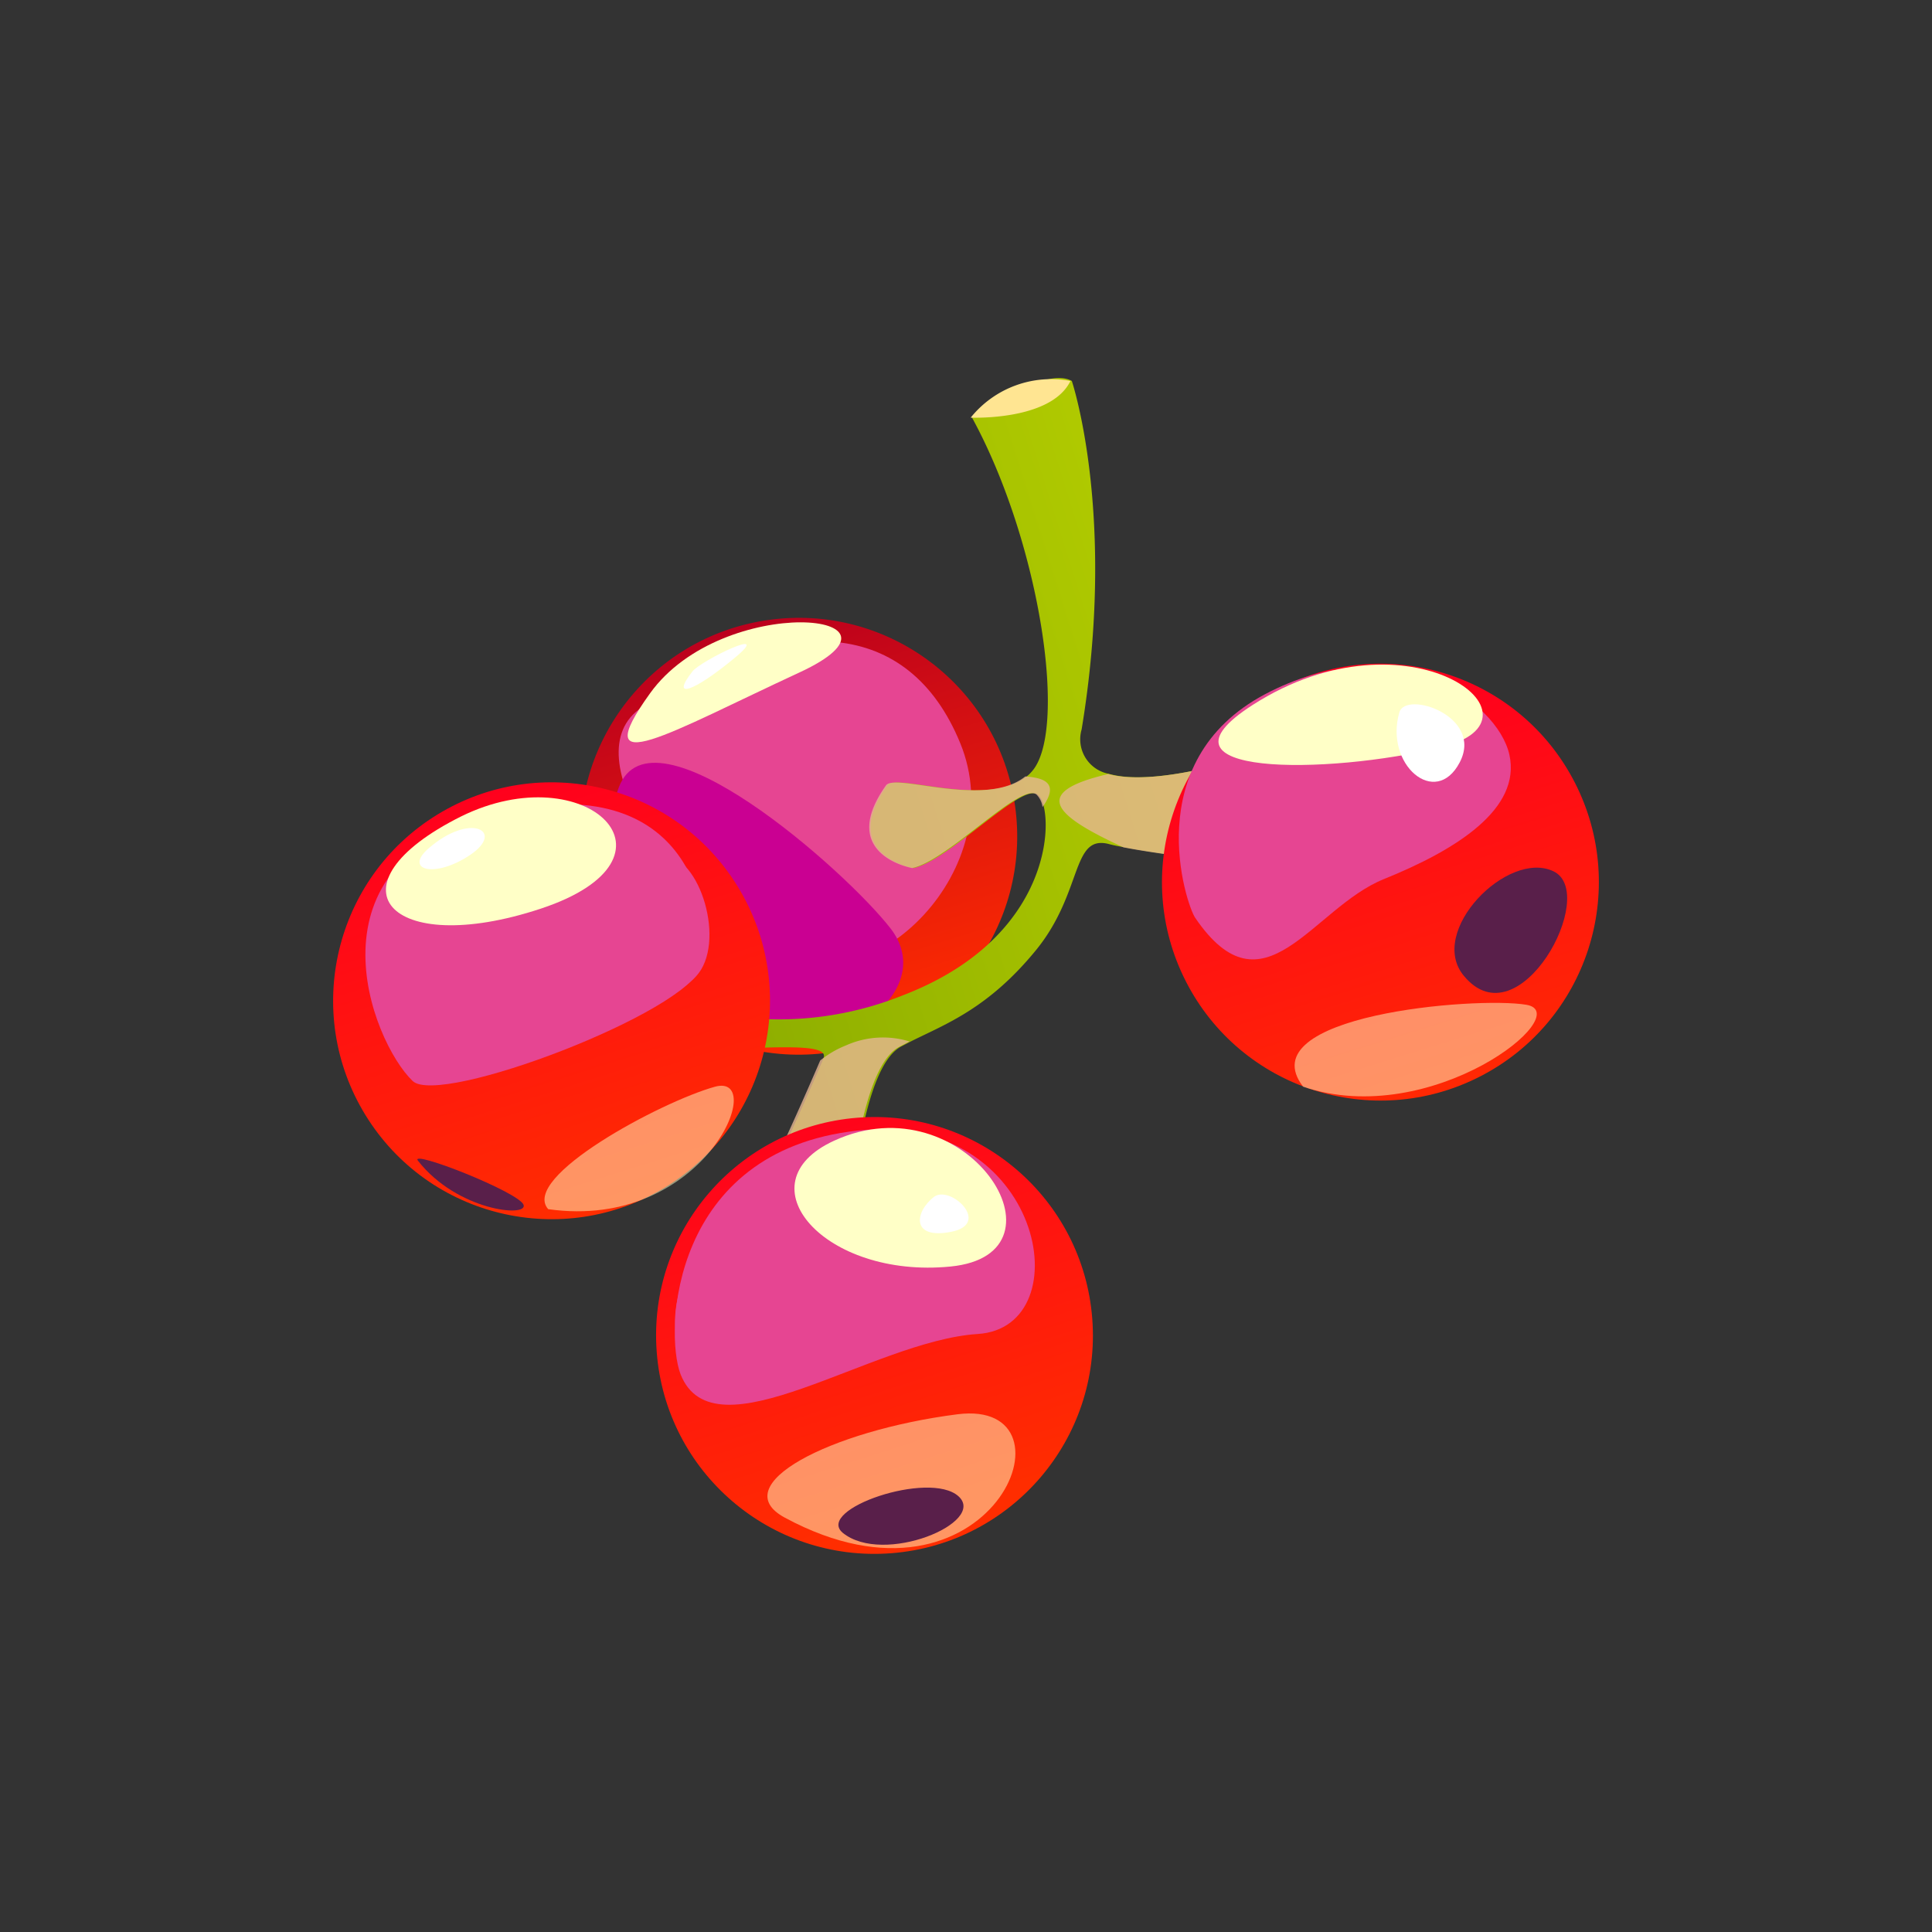 <svg xmlns="http://www.w3.org/2000/svg" xmlns:xlink="http://www.w3.org/1999/xlink"
  viewBox="0 0 128 128">
  <rect x="0" y="0" width="128" height="128" fill="#333333" stroke="none"/>
  <defs>
    <linearGradient id="b8dc8149-9d3d-4074-9c7f-bbcbc8e72390" x1="0.59" y1="653.83" x2="0.59"
      y2="624.89" gradientTransform="translate(-52.63 -575.21) rotate(-9.45)"
      gradientUnits="userSpaceOnUse">
      <stop offset="0" stop-color="#ff2c00" />
      <stop offset="1" stop-color="#bb001d" />
    </linearGradient>
    <linearGradient id="b42e07da-2344-4dc9-a226-1c9d3e714b87" x1="-17.14" y1="638.84" x2="31.91"
      y2="638.84" gradientTransform="matrix(0.95, -0.3, 0.3, 0.95, -139.65, -554.29)"
      gradientUnits="userSpaceOnUse">
      <stop offset="0" stop-color="#84a600" />
      <stop offset="1" stop-color="#b5ce00" />
    </linearGradient>
    <linearGradient id="b8e3cc9b-b3a8-452a-8541-6d19bc83366b" x1="-18.29" y1="659.29" x2="-18.29"
      y2="630.35" gradientTransform="translate(211.64 -554.6) rotate(14.12)"
      gradientUnits="userSpaceOnUse">
      <stop offset="0" stop-color="#ff2d00" />
      <stop offset="1" stop-color="#ff001d" />
    </linearGradient>
    <linearGradient id="ea5c6723-f380-4f6c-b3a0-462ede897b51" x1="36.44" y1="668.3" x2="36.44"
      y2="639.36" gradientTransform="matrix(0.99, 0.17, -0.17, 0.99, 164.28, -592.36)"
      xlink:href="#b8e3cc9b-b3a8-452a-8541-6d19bc83366b" />
    <linearGradient id="a0882957-2bfc-4568-9a7c-82b31976ee24" x1="-4.55" y1="686.87" x2="-4.55"
      y2="657.93" gradientTransform="matrix(0.97, -0.23, 0.23, 0.97, -90.03, -567.49)"
      xlink:href="#b8e3cc9b-b3a8-452a-8541-6d19bc83366b" />
  </defs>
  <g style="isolation:isolate">
    <g id="fded94c2-2ba6-47a8-a46f-b41e9c8714f3" data-name="layer1">
      <circle cx="52.92" cy="55.41" r="14.47" transform="translate(-7.22 7.93) rotate(-8.03)"
        fill="url(#b8dc8149-9d3d-4074-9c7f-bbcbc8e72390)" />
      <path
        d="M42.52,46.87C37.75,50,45.07,60,51.48,63.29S67,57.5,63.62,49.24,52.2,40.43,42.52,46.87Z"
        fill="#e64592" style="mix-blend-mode:multiply" />
      <path d="M41,52.16c2.19-5.79,15,5.48,18,9.35s-2.58,8.38-8.33,7.59S37.92,60.44,41,52.16Z"
        fill="#ca0092" style="mix-blend-mode:multiply" />
      <path
        d="M84,49.71l-.86,5.56h0l-.32,2-1.39-.15c-1.81-.22-5-.61-7-1,0,0,0,0,0,0a9.24,9.24,0,0,1-1-.21c-2.46-.6-1.68,3.24-4.81,7.06s-5.91,4.85-8.22,6l-.69.36c-1.89,1-2.69,5.9-3,8-.08.59-.11,1-.11,1l-6.12.82s.55-1.17,1.25-2.69c1-2.13,2.26-5,2.77-6.2a1.66,1.66,0,0,0,.06-.16c.77-1.92-13.09,1-16.19-2.11l3.13-2.89a22.08,22.08,0,0,0,18.35.83c8.8-3.39,9.86-10.05,9.31-12.46a1.45,1.45,0,0,0-.4-.83c-1.07-.83-5.86,4.37-8.24,4.87,0,0-5-.87-1.73-5.48.6-.83,6.56,1.55,9.23-.59a1.73,1.73,0,0,0,.28-.26c2.5-2.56.66-15.16-3.9-23.51,0,0,4.77-3.46,6.61-2.43,0,0,3,8.88.65,23.09a2.33,2.33,0,0,0,1.81,2.94s0,0,0,0C76.91,52.25,84,49.71,84,49.71Z"
        fill="url(#b42e07da-2344-4dc9-a226-1c9d3e714b87)" />
      <circle cx="36.54" cy="66.3" r="14.47" transform="translate(-29.32 28.98) rotate(-31.6)"
        fill="url(#b8e3cc9b-b3a8-452a-8541-6d19bc83366b)" />
      <path
        d="M27.34,71.62C24.6,69,19.88,57,32.93,53.87S47.33,60.94,46.48,64,29.14,73.33,27.34,71.62Z"
        fill="#e64592" style="mix-blend-mode:multiply" />
      <path d="M27.69,76.9c-.62-.79,6.73,2.09,7,2.93S30.29,80.22,27.69,76.9Z" fill="#591f4a" />
      <path d="M30.55,54.09c-9.06,4.52-4.84,9.46,5.28,6.11S38.85,50,30.55,54.09Z" fill="#ffffc7"
        style="mix-blend-mode:soft-light" />
      <path d="M43.07,45.93c-4.32,6,1.34,2.58,9.9-1.38S47.91,39.2,43.07,45.93Z" fill="#ffffc7"
        style="mix-blend-mode:soft-light" />
      <path d="M45.88,44.48c-1.5,1.91.07,1.36,2.78-.88S46.42,43.78,45.88,44.48Z" fill="#fff" />
      <path d="M28.38,56.22c-1.63,1.43.42,2,2.77.42S31.16,53.78,28.38,56.22Z" fill="#fff" />
      <path
        d="M84,49.71l-.86,5.56h0a6.86,6.86,0,0,1-1.71,1.87c-1.81-.22-5-.61-7-1,0,0,0,0,0,0-4.32-2-6.41-3.6-1-4.86,0,0,0,0,0,0C76.91,52.25,84,49.71,84,49.71Z"
        fill="#e6b692" opacity="0.8" style="mix-blend-mode:multiply" />
      <path
        d="M69.07,53.47a1.45,1.45,0,0,0-.4-.83c-1.07-.83-5.86,4.37-8.24,4.87,0,0-5-.87-1.73-5.48.6-.83,6.56,1.55,9.23-.59C69.11,51.53,70.24,51.84,69.07,53.47Z"
        fill="#e6b692" opacity="0.8" style="mix-blend-mode:multiply" />
      <path
        d="M60.26,69l-.69.36c-1.89,1-2.69,5.9-3,8l-5-.9c1-2.13,2.26-5,2.77-6.2a6.59,6.59,0,0,1,1.71-1A6,6,0,0,1,60.26,69Z"
        fill="#e6b692" opacity="0.8" style="mix-blend-mode:multiply" />
      <circle cx="91.46" cy="58.45" r="14.47" transform="translate(-16.58 47.98) rotate(-27.05)"
        fill="url(#ea5c6723-f380-4f6c-b3a0-462ede897b51)" />
      <path
        d="M79.18,60.8c4.55,6.69,7.73-.63,12.51-2.56S100.8,53.6,100,50s-7.81-8.46-16.2-4S78.59,59.93,79.18,60.8Z"
        fill="#e64592" style="mix-blend-mode:multiply" />
      <path d="M97,64.67c-2.49-2.94,2.9-8.41,5.93-6.94S100.65,69.05,97,64.67Z" fill="#591f4a" />
      <path d="M83,46.7c-7.37,4.72,4.89,4.67,12.52,2.8S93.33,40.08,83,46.7Z" fill="#ffffc7"
        style="mix-blend-mode:soft-light" />
      <path d="M92.71,47.2c-1,3.45,2.4,6.37,4,3.31S93.13,45.72,92.71,47.2Z" fill="#fff" />
      <circle cx="57.93" cy="88.48" r="14.47" transform="translate(-6.58 4.68) rotate(-4.38)"
        fill="url(#a0882957-2bfc-4568-9a7c-82b31976ee24)" />
      <path d="M86.34,72c-3.66-4.73,11.44-6,14.79-5.43S94.89,74.87,86.34,72Z" fill="#ffffc7"
        opacity="0.5" style="mix-blend-mode:soft-light" />
      <path d="M52,100.55c-4-2.15,3-5.77,11.43-6.85S65.69,107.93,52,100.55Z" fill="#ffffc7"
        opacity="0.5" style="mix-blend-mode:soft-light" />
      <path d="M45.09,91.05c2.22,5.62,12.72-2.23,19.69-2.67s4.3-14.83-8-13.47S44,88.21,45.09,91.05Z"
        fill="#e64592" style="mix-blend-mode:multiply" />
      <path d="M55.83,101.55C54,100,61.58,97.4,63.5,99.13S58.53,103.75,55.83,101.55Z" fill="#591f4a" />
      <path d="M55.25,75.58c-6.13,2.82-.64,9.16,7.73,8.33S64,71.56,55.25,75.58Z" fill="#ffffc7"
        style="mix-blend-mode:soft-light" />
      <path d="M61.9,79.28c-1.31,1-1.56,2.86,1.12,2.33S63,78.52,61.9,79.28Z" fill="#fff" />
      <path d="M64.31,27.67s5.32.23,6.61-2.43A6.84,6.84,0,0,0,64.31,27.67Z" fill="#ffe592" />
      <path d="M36.32,80.11C34.45,78,43.77,73,47.36,72S46.7,81.58,36.32,80.11Z" fill="#ffffc7"
        opacity="0.5" style="mix-blend-mode:soft-light" />
      <path d="M38.28,68c-10.14,1,3.13-11.38,5.62-11.36s4.25,5.87,2.21,8.05S38.28,68,38.28,68Z"
        fill="#e64592" style="mix-blend-mode:multiply" />
      <path d="M86.34,61.47c-5.06,1.92-8.3-5.85-6.65-8.35s9.77-1.6,12.53.39S87.61,61,86.34,61.47Z"
        fill="#e64592" style="mix-blend-mode:multiply" />
      <path
        d="M46.43,91.19c4.36,3.56,9.19-2.87,9.09-5.79S52,79.74,50,79.44,41.74,87.37,46.43,91.19Z"
        fill="#e64592" style="mix-blend-mode:multiply" />
    </g>
  </g>
</svg>